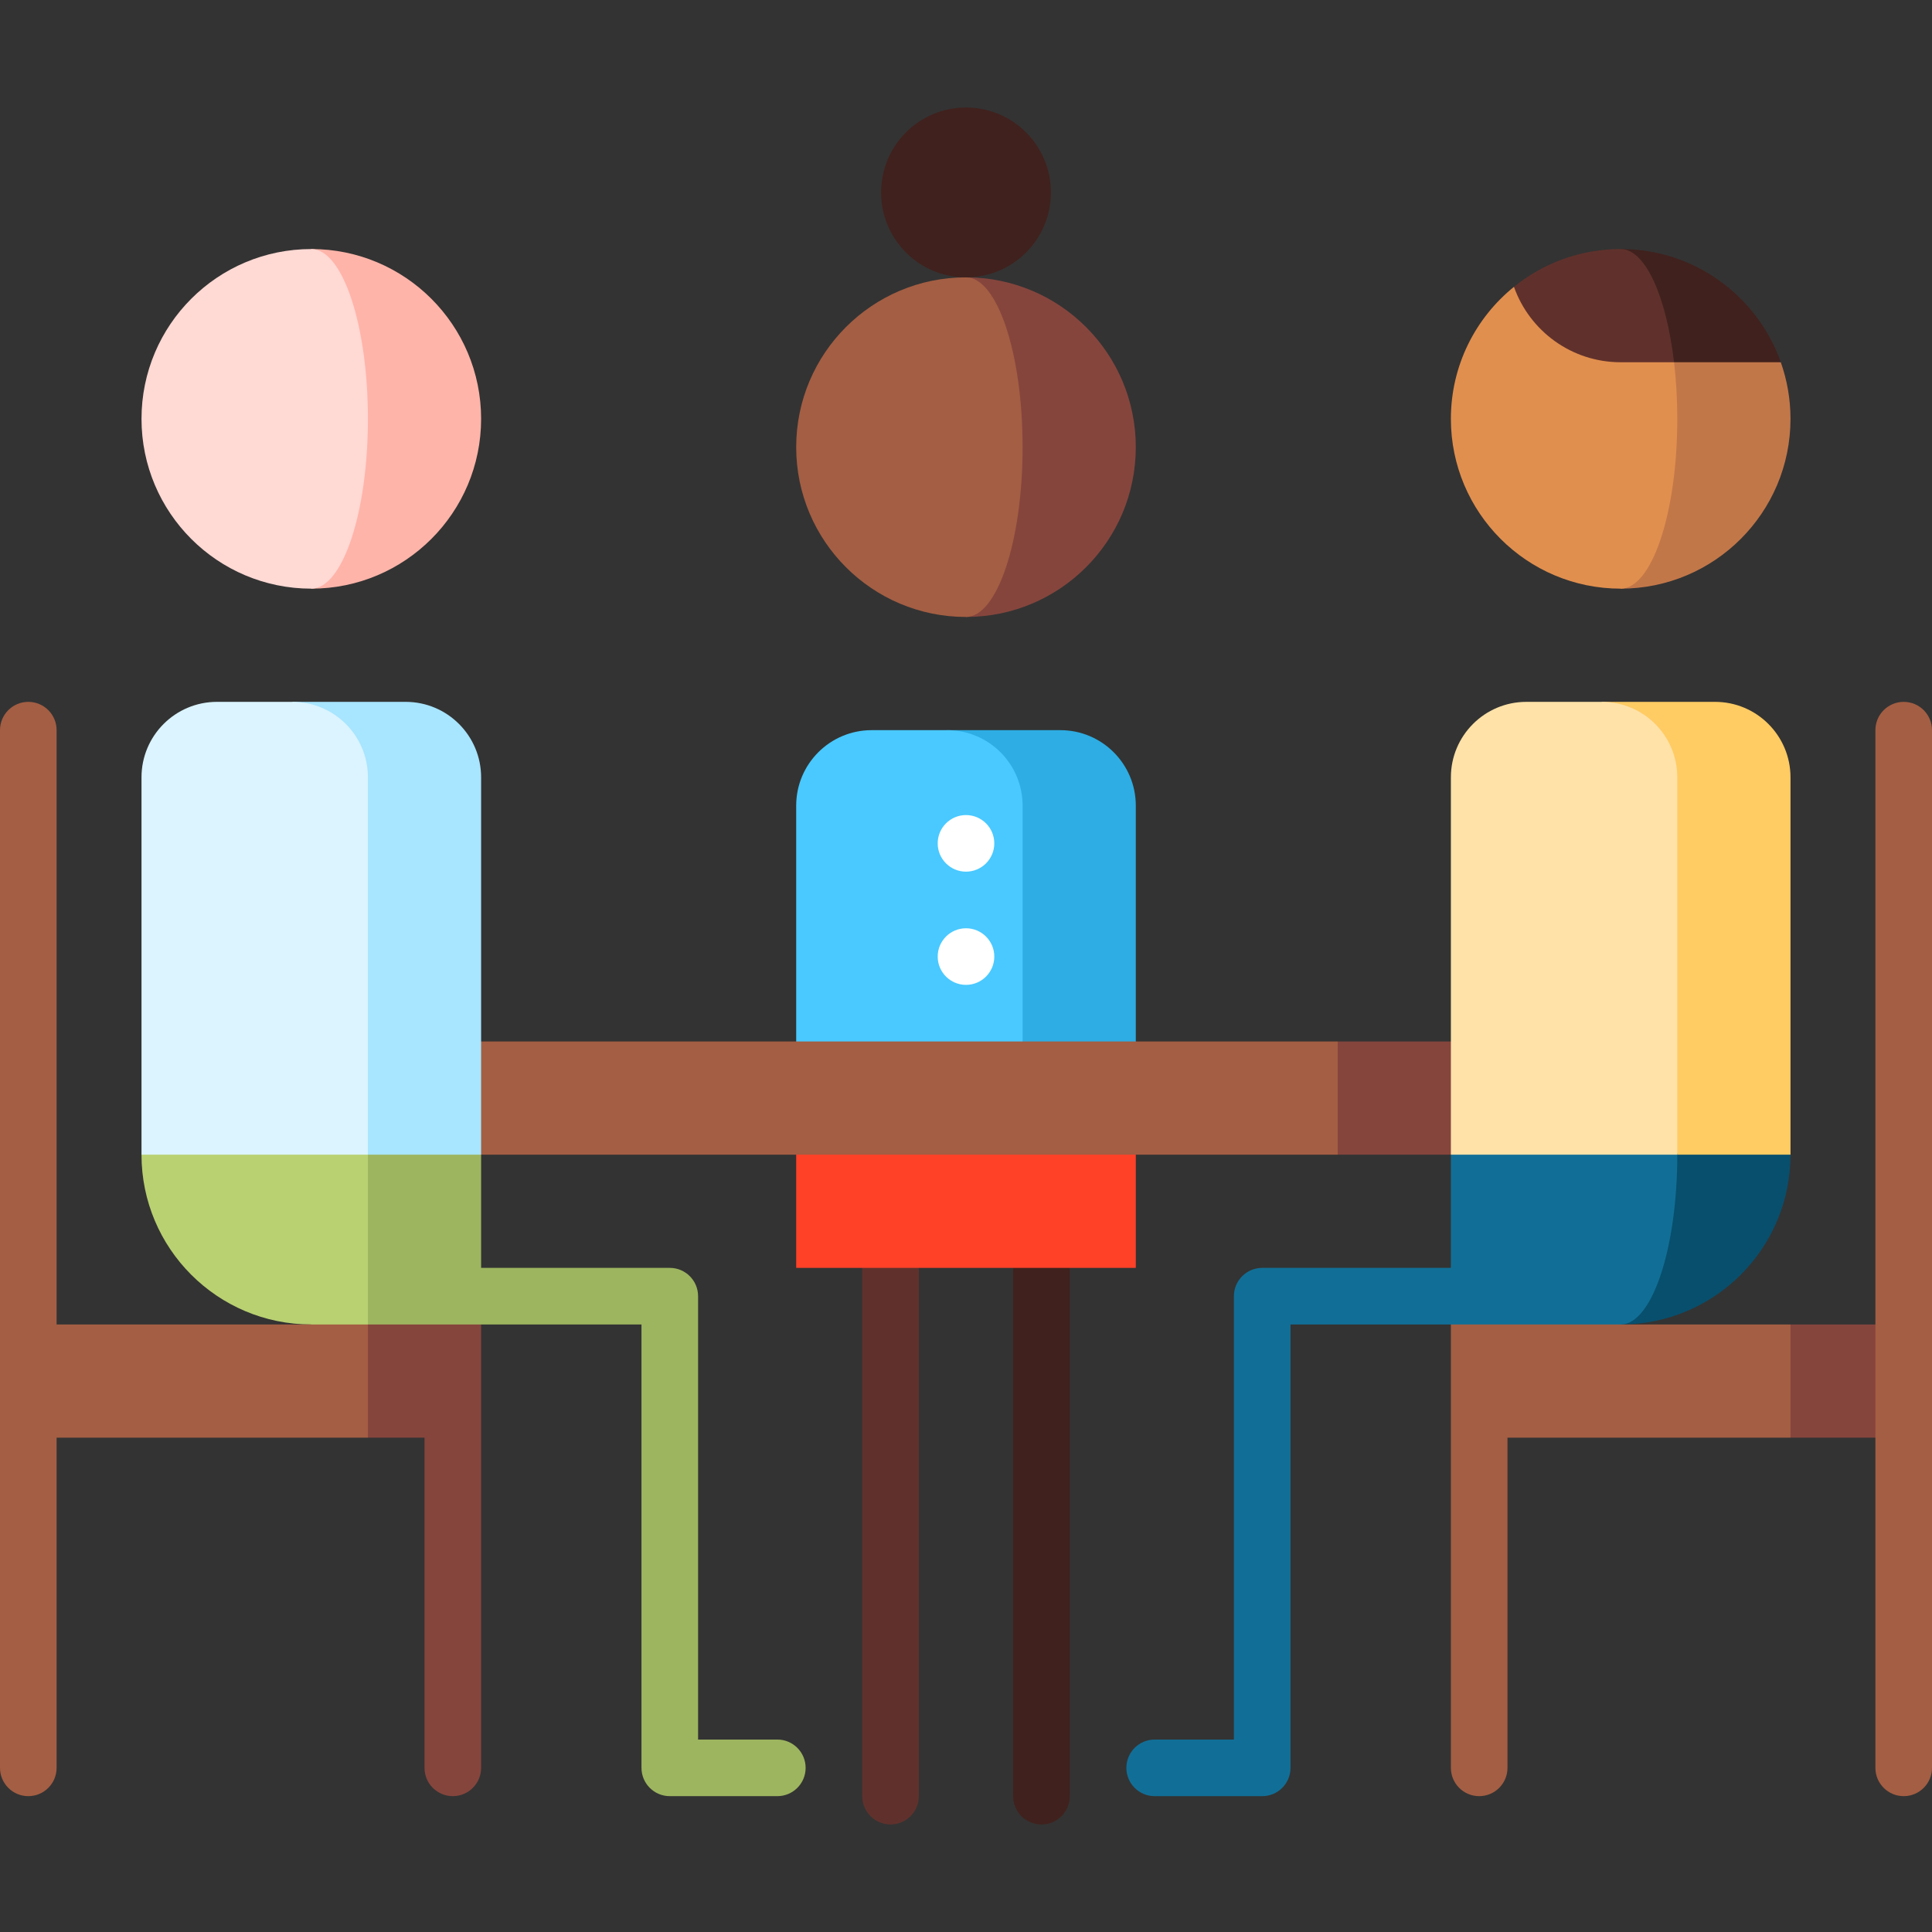 <?xml version="1.0" encoding="iso-8859-1"?>
<!-- Generator: Adobe Illustrator 19.0.0, SVG Export Plug-In . SVG Version: 6.00 Build 0)  -->
<svg version="1.1" id="Capa_1" xmlns="http://www.w3.org/2000/svg" xmlns:xlink="http://www.w3.org/1999/xlink" x="0px" y="0px"
	 viewBox="0 0 512 512" style="enable-background:new 0 0 512 512;" xml:space="preserve">
<rect x="0" y="0" width="512" height="512" fill="#333333" stroke="none"/>
<path style="fill:#60312C;" d="M228.5,326v150c0,4.142,3.357,7.5,7.5,7.5s7.5-3.358,7.5-7.5V326H228.5z"/>
<path style="fill:#40211D;" d="M268.5,326v150c0,4.142,3.357,7.5,7.5,7.5s7.5-3.358,7.5-7.5V326H268.5z"/>
<path style="fill:#2DADE3;" d="M281,193.5h-30l-20,100h70v-80C301,202.454,292.046,193.5,281,193.5z"/>
<path style="fill:#49C9FF;" d="M251,193.5h-20c-11.046,0-20,8.954-20,20v80h60v-80C271,202.454,262.046,193.5,251,193.5z"/>
<g>
	<circle style="fill:#FFFFFF;" cx="256" cy="223.5" r="7.5"/>
	<circle style="fill:#FFFFFF;" cx="256" cy="253.5" r="7.5"/>
</g>
<path style="fill:#85453D;" d="M256,73.5v90c24.853,0,45-20.147,45-45S280.853,73.5,256,73.5z"/>
<path style="fill:#A45E43;" d="M271,118.5c0-24.853-6.716-45-15-45c-24.853,0-45,20.147-45,45s20.147,45,45,45
	C264.284,163.5,271,143.353,271,118.5z"/>
<circle style="fill:#40211D;" cx="256" cy="51" r="22.5"/>
<rect x="211" y="293.5" style="fill:#FF4128;" width="90" height="42.5"/>
<path style="fill:#116F97;" d="M334.5,336c-4.142,0-7.5,3.358-7.5,7.5V461h-21c-4.142,0-7.5,3.358-7.5,7.5s3.358,7.5,7.5,7.5h28.5
	c4.142,0,7.5-3.358,7.5-7.5V351h62.5v-15H334.5z"/>
<path style="fill:#9DB55F;" d="M206,461h-21V343.5c0-4.142-3.358-7.5-7.5-7.5h-70v15H170v117.5c0,4.142,3.358,7.5,7.5,7.5H206
	c4.142,0,7.5-3.358,7.5-7.5S210.142,461,206,461z"/>
<path style="fill:#A45E43;" d="M384.5,381v87.5c0,4.142,3.358,7.5,7.5,7.5s7.5-3.358,7.5-7.5V361L384.5,381z"/>
<g>
	<path style="fill:#85453D;" d="M112.5,361v107.5c0,4.142,3.358,7.5,7.5,7.5s7.5-3.358,7.5-7.5V381L112.5,361z"/>
	<polygon style="fill:#85453D;" points="354.5,276 324.5,291 354.5,306 404.5,306 404.5,276 	"/>
</g>
<rect x="107.5" y="276" style="fill:#A45E43;" width="247" height="30"/>
<polygon style="fill:#9DB55F;" points="67.5,276 97.5,366 127.5,351 127.5,306 "/>
<path style="fill:#B9D171;" d="M37.5,306c0,24.853,20.147,45,45,45l15,15v-80L37.5,306z"/>
<path style="fill:#A8E5FF;" d="M107.5,186h-30l20,120h30V206C127.5,194.954,118.546,186,107.5,186z"/>
<path style="fill:#084F6D;" d="M429.5,276v75c24.853,0,45-20.147,45-45L429.5,276z"/>
<path style="fill:#116F97;" d="M444.5,306v-30l-60,30v45l22.5,15l22.5-15C437.784,351,444.5,330.853,444.5,306z"/>
<polygon style="fill:#85453D;" points="474.5,351 454.5,366 474.5,381 504.5,381 504.5,351 "/>
<rect x="384.5" y="351" style="fill:#A45E43;" width="90" height="30"/>
<polygon style="fill:#85453D;" points="97.5,351 77.5,366 97.5,381 127.5,381 127.5,351 "/>
<g>
	<rect x="7.5" y="351" style="fill:#A45E43;" width="90" height="30"/>
	<path style="fill:#A45E43;" d="M504.5,476c-4.142,0-7.5-3.358-7.5-7.5v-275c0-4.142,3.358-7.5,7.5-7.5s7.5,3.358,7.5,7.5v275
		C512,472.642,508.642,476,504.5,476z"/>
	<path style="fill:#A45E43;" d="M7.5,476c-4.142,0-7.5-3.358-7.5-7.5v-275c0-4.142,3.358-7.5,7.5-7.5s7.5,3.358,7.5,7.5v275
		C15,472.642,11.642,476,7.5,476z"/>
</g>
<path style="fill:#FFCB63;" d="M454.5,186h-30l20,120h30V206C474.5,194.954,465.546,186,454.5,186z"/>
<path style="fill:#FFE2A8;" d="M424.5,186h-20c-11.046,0-20,8.954-20,20v100h60V206C444.5,194.954,435.546,186,424.5,186z"/>
<path style="fill:#FFB4A9;" d="M82.5,66v90c24.853,0,45-20.147,45-45S107.353,66,82.5,66z"/>
<path style="fill:#FFD9D4;" d="M97.5,111c0-24.853-6.716-45-15-45c-24.853,0-45,20.147-45,45s20.147,45,45,45
	C90.784,156,97.5,135.853,97.5,111z"/>
<path style="fill:#DBF4FF;" d="M97.5,206c0-11.046-8.954-20-20-20h-20c-11.046,0-20,8.954-20,20v100h60V206z"/>
<path style="fill:#C27749;" d="M471.929,96L429.5,76v80c24.853,0,45-20.147,45-45C474.5,105.739,473.588,100.693,471.929,96z"/>
<path style="fill:#40211D;" d="M429.5,66l14.143,30h28.286C465.751,78.524,449.092,66,429.5,66z"/>
<path style="fill:#E18F4E;" d="M443.643,96l-42.429-19.99C391.022,84.26,384.5,96.866,384.5,111c0,24.853,20.147,45,45,45
	c8.284,0,15-20.147,15-45C444.5,105.739,444.196,100.693,443.643,96z"/>
<path style="fill:#60312C;" d="M429.5,96h14.143c-2.06-17.476-7.613-30-14.143-30c-10.719,0-20.557,3.754-28.286,10.01
	C405.331,87.661,416.43,96,429.5,96z"/>
<g>
</g>
<g>
</g>
<g>
</g>
<g>
</g>
<g>
</g>
<g>
</g>
<g>
</g>
<g>
</g>
<g>
</g>
<g>
</g>
<g>
</g>
<g>
</g>
<g>
</g>
<g>
</g>
<g>
</g>
</svg>
